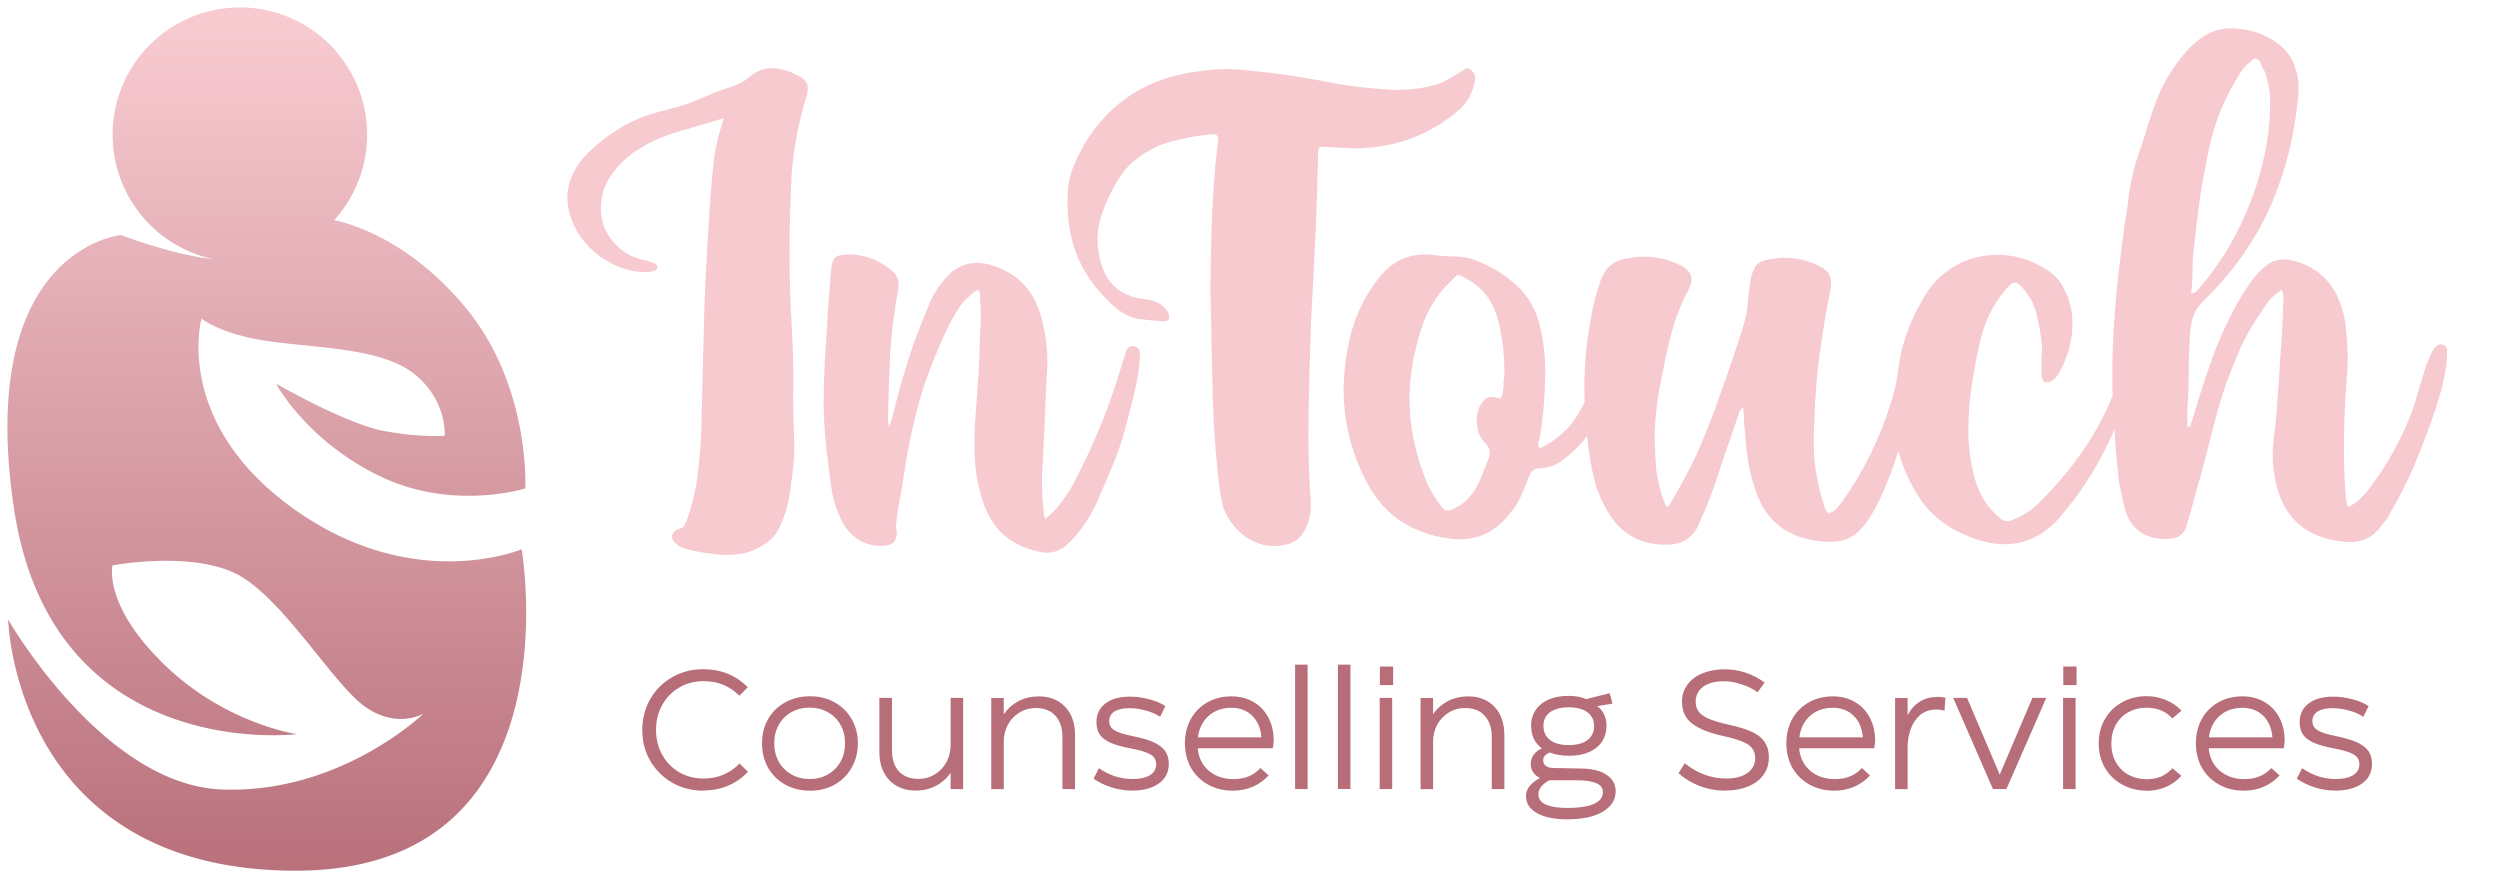 <?xml version="1.0" encoding="UTF-8" standalone="no"?>
<svg
   xmlns:dc="http://purl.org/dc/elements/1.1/"
   xmlns:cc="http://creativecommons.org/ns#"
   xmlns:rdf="http://www.w3.org/1999/02/22-rdf-syntax-ns#"
   xmlns:svg="http://www.w3.org/2000/svg"
   xmlns="http://www.w3.org/2000/svg"
   xmlns:xlink="http://www.w3.org/1999/xlink"
   xmlns:sodipodi="http://sodipodi.sourceforge.net/DTD/sodipodi-0.dtd"
   xmlns:inkscape="http://www.inkscape.org/namespaces/inkscape"
   width="201.2mm"
   height="70.674mm"
   viewBox="0 0 201.2 70.674"
   version="1.1"
   id="svg8098"
   inkscape:version="1.0.1 (0767f8302a, 2020-10-17)"
   sodipodi:docname="side_logo.svg"
   inkscape:export-filename="/home/skate/InTouch/side_logo.png"
   inkscape:export-xdpi="314.20001"
   inkscape:export-ydpi="314.20001">
  <defs
     id="defs8092">
    <linearGradient
       inkscape:collect="always"
       xlink:href="#linearGradient959"
       id="linearGradient3540-4-2-8-3-3-7"
       gradientUnits="userSpaceOnUse"
       gradientTransform="matrix(0.035,0,0,0.035,-2.807,53.183)"
       x1="217.91"
       y1="-1487.537"
       x2="217.91"
       y2="-1023.97" />
    <linearGradient
       inkscape:collect="always"
       id="linearGradient959">
      <stop
         style="stop-color:#f7cad0;stop-opacity:1;"
         offset="0"
         id="stop955" />
      <stop
         style="stop-color:#b76e79;stop-opacity:1"
         offset="1"
         id="stop957" />
    </linearGradient>
  </defs>
  <sodipodi:namedview
     id="base"
     pagecolor="#ffffff"
     bordercolor="#666666"
     borderopacity="1.0"
     inkscape:pageopacity="0.0"
     inkscape:pageshadow="2"
     inkscape:zoom="0.85704853"
     inkscape:cx="264.60435"
     inkscape:cy="225.32146"
     inkscape:document-units="mm"
     inkscape:current-layer="g3551-9-7-8-6-6-3"
     inkscape:document-rotation="0"
     showgrid="false"
     fit-margin-top="0.6"
     fit-margin-left="1"
     fit-margin-right="0.6"
     fit-margin-bottom="0.6"
     lock-margins="true"
     inkscape:window-width="1848"
     inkscape:window-height="1016"
     inkscape:window-x="72"
     inkscape:window-y="27"
     inkscape:window-maximized="1" />
  <g
     inkscape:label="Layer 1"
     inkscape:groupmode="layer"
     id="layer1"
     transform="translate(0.071,0.071)">
    <g
       id="g8691"
       transform="matrix(4.289,0,0,4.289,-1.79,-2.332)">
      <g
         id="g3551-9-7-8-6-6-3"
         style="fill:#f7cad0;fill-opacity:1;stroke:none;stroke-opacity:1"
         transform="matrix(1.793,0,0,1.793,-3268.956,-1104.548)">
        <g
           aria-label="InTouch"
           id="text1208-5-0-6-6-9-2-6-3-2-4-8-6-3-8-3-7-4-4-3-3-5"
           style="font-size:7.648px;line-height:1.25;font-family:sans-serif;letter-spacing:0px;fill:#f7cad0;fill-opacity:1;stroke:none;stroke-width:0.097;stroke-opacity:1">
          <path
             d="m 1830.976,617.564 q -0.252,0.076 -0.489,0.145 -0.237,0.069 -0.444,0.206 -0.168,0.115 -0.275,0.291 -0.069,0.122 -0.077,0.26 -0.01,0.13 0.038,0.252 0.054,0.115 0.153,0.206 0.099,0.084 0.237,0.122 0.061,0.008 0.13,0.038 0.031,0.008 0.031,0.046 -0.015,0.031 -0.031,0.031 -0.038,0.015 -0.107,0.015 -0.245,-0.008 -0.467,-0.168 -0.222,-0.168 -0.298,-0.398 -0.069,-0.199 -0.015,-0.375 0.053,-0.176 0.206,-0.321 0.161,-0.153 0.344,-0.26 0.183,-0.107 0.405,-0.161 0.153,-0.038 0.291,-0.084 0.138,-0.053 0.275,-0.115 0.046,-0.015 0.092,-0.031 0.046,-0.015 0.084,-0.031 0.092,-0.023 0.176,-0.092 0.122,-0.107 0.26,-0.099 0.138,0.008 0.283,0.092 0.061,0.038 0.069,0.076 0.015,0.038 0,0.107 -0.13,0.413 -0.161,0.826 -0.023,0.413 -0.023,0.834 0,0.39 0.023,0.765 0.023,0.375 0.015,0.757 0,0.206 0.01,0.413 0.01,0.206 -0.023,0.413 -0.015,0.13 -0.038,0.252 -0.023,0.115 -0.077,0.237 -0.053,0.13 -0.145,0.191 -0.092,0.069 -0.214,0.107 -0.168,0.038 -0.337,0.015 -0.161,-0.015 -0.321,-0.061 -0.038,-0.008 -0.076,-0.046 -0.053,-0.038 -0.046,-0.084 0.01,-0.053 0.069,-0.069 0.046,-0.015 0.053,-0.031 0.015,-0.023 0.031,-0.061 0.084,-0.237 0.115,-0.482 0.031,-0.245 0.038,-0.497 0.015,-0.619 0.031,-1.231 0.023,-0.612 0.069,-1.231 0.015,-0.191 0.038,-0.382 0.031,-0.191 0.099,-0.39 z"
             style="font-style:normal;font-variant:normal;font-weight:normal;font-stretch:normal;font-size:7.648px;font-family:'Hello Valentica';-inkscape-font-specification:'Hello Valentica';fill:#f7cad0;fill-opacity:1;stroke:none;stroke-width:0.097;stroke-opacity:1"
             id="path1586" />
          <path
             d="m 1834.334,621.763 q 0.122,-0.099 0.199,-0.214 0.084,-0.115 0.145,-0.245 0.283,-0.551 0.459,-1.147 0.015,-0.038 0.023,-0.076 0.015,-0.046 0.031,-0.092 0.023,-0.046 0.077,-0.038 0.061,0.015 0.061,0.069 0,0.161 -0.038,0.337 -0.053,0.229 -0.115,0.459 -0.061,0.222 -0.153,0.436 -0.061,0.145 -0.122,0.283 -0.053,0.13 -0.138,0.26 -0.038,0.061 -0.084,0.115 -0.038,0.046 -0.084,0.092 -0.145,0.153 -0.352,0.092 -0.39,-0.092 -0.535,-0.459 -0.099,-0.268 -0.107,-0.528 -0.01,-0.222 0.01,-0.444 0.015,-0.229 0.031,-0.451 0.01,-0.191 0.015,-0.382 0.015,-0.191 0,-0.382 0,-0.015 0,-0.038 0,-0.023 -0.015,-0.046 -0.038,0.008 -0.061,0.031 -0.023,0.023 -0.053,0.046 -0.061,0.053 -0.1,0.122 -0.038,0.061 -0.077,0.13 -0.191,0.382 -0.314,0.78 -0.115,0.398 -0.176,0.818 -0.015,0.115 -0.038,0.229 -0.023,0.115 -0.038,0.229 0,0.038 -0.01,0.069 0,0.031 0.01,0.069 0.01,0.145 -0.138,0.153 -0.145,0.008 -0.268,-0.069 -0.115,-0.076 -0.176,-0.206 -0.061,-0.13 -0.092,-0.268 -0.023,-0.138 -0.038,-0.275 -0.046,-0.321 -0.053,-0.642 0,-0.321 0.023,-0.642 0.015,-0.199 0.023,-0.382 0.015,-0.191 0.031,-0.39 0.01,-0.107 0.038,-0.138 0.038,-0.038 0.145,-0.038 0.245,0 0.444,0.161 0.099,0.076 0.077,0.199 -0.061,0.329 -0.084,0.658 -0.015,0.329 -0.023,0.658 0,0.031 0,0.061 0,0.031 0.015,0.069 0.038,-0.122 0.061,-0.229 0.031,-0.115 0.061,-0.229 0.061,-0.206 0.13,-0.413 0.076,-0.206 0.161,-0.405 0.053,-0.145 0.176,-0.283 0.184,-0.214 0.467,-0.138 0.421,0.122 0.535,0.558 0.069,0.268 0.061,0.505 -0.015,0.245 -0.023,0.489 -0.01,0.245 -0.023,0.489 -0.023,0.283 0.01,0.543 0,0.015 0,0.038 0.01,0.015 0.015,0.046 z"
             style="font-style:normal;font-variant:normal;font-weight:normal;font-stretch:normal;font-size:7.648px;font-family:'Hello Valentica';-inkscape-font-specification:'Hello Valentica';fill:#f7cad0;fill-opacity:1;stroke:none;stroke-width:0.097;stroke-opacity:1"
             id="path1588" />
          <path
             d="m 1836.067,619.415 q 0,-0.222 0.01,-0.604 0.01,-0.382 0.046,-0.795 0.01,-0.053 0.01,-0.107 0.01,-0.053 0.015,-0.107 0.01,-0.076 -0.061,-0.069 -0.069,0.008 -0.138,0.015 -0.061,0.008 -0.13,0.023 -0.107,0.023 -0.214,0.053 -0.099,0.031 -0.199,0.092 -0.191,0.107 -0.298,0.283 -0.107,0.168 -0.176,0.367 -0.084,0.252 -0.015,0.489 0.038,0.176 0.161,0.283 0.13,0.107 0.314,0.122 0.153,0.015 0.23,0.13 0.046,0.107 -0.054,0.099 -0.13,-0.008 -0.252,-0.023 -0.122,-0.023 -0.237,-0.115 -0.275,-0.237 -0.398,-0.528 -0.122,-0.291 -0.107,-0.642 0,-0.153 0.053,-0.291 0.054,-0.138 0.13,-0.268 0.405,-0.658 1.201,-0.75 0.252,-0.038 0.497,-0.008 0.252,0.023 0.497,0.061 0.237,0.038 0.467,0.084 0.237,0.038 0.474,0.053 0.275,0.023 0.528,-0.046 0.076,-0.023 0.138,-0.061 0.069,-0.038 0.13,-0.076 0.023,-0.015 0.046,-0.031 0.031,-0.015 0.061,0.015 0.061,0.046 0.038,0.122 -0.038,0.176 -0.153,0.283 -0.359,0.314 -0.826,0.39 -0.145,0.023 -0.283,0.023 -0.138,-0.008 -0.283,-0.015 -0.069,-0.008 -0.084,0.008 -0.01,0.008 -0.01,0.076 -0.01,0.451 -0.031,0.902 -0.023,0.444 -0.046,0.895 -0.015,0.459 -0.023,0.918 -0.01,0.459 0.023,0.918 0.01,0.161 -0.069,0.306 -0.069,0.115 -0.191,0.138 -0.168,0.038 -0.314,-0.023 -0.145,-0.061 -0.245,-0.191 -0.069,-0.092 -0.1,-0.184 -0.023,-0.099 -0.038,-0.206 -0.053,-0.444 -0.069,-0.91 -0.01,-0.467 -0.023,-1.101 z"
             style="font-style:normal;font-variant:normal;font-weight:normal;font-stretch:normal;font-size:7.648px;font-family:'Hello Valentica';-inkscape-font-specification:'Hello Valentica';fill:#f7cad0;fill-opacity:1;stroke:none;stroke-width:0.097;stroke-opacity:1"
             id="path1590" />
          <path
             d="m 1839.511,621.021 q 0.206,-0.099 0.337,-0.26 0.161,-0.214 0.229,-0.489 0.015,-0.038 0.023,-0.076 0.01,-0.046 0.023,-0.092 0.01,-0.031 0.015,-0.046 0.01,-0.023 0.046,-0.015 0.038,0.008 0.069,0.023 0.031,0.015 0.031,0.053 0,0.031 0,0.061 0.01,0.023 0,0.053 -0.046,0.275 -0.176,0.505 -0.122,0.229 -0.344,0.398 -0.115,0.092 -0.26,0.092 -0.061,0 -0.099,0.076 -0.038,0.107 -0.084,0.206 -0.038,0.099 -0.115,0.184 -0.245,0.329 -0.65,0.268 -0.275,-0.038 -0.489,-0.176 -0.214,-0.138 -0.352,-0.39 -0.268,-0.497 -0.252,-1.048 0.01,-0.291 0.084,-0.558 0.077,-0.275 0.252,-0.512 0.107,-0.153 0.252,-0.229 0.153,-0.076 0.352,-0.053 0.107,0.015 0.206,0.015 0.107,0 0.206,0.031 0.275,0.099 0.459,0.275 0.191,0.168 0.252,0.467 0.046,0.206 0.046,0.413 0,0.184 -0.015,0.367 -0.015,0.184 -0.046,0.359 -0.01,0.023 -0.015,0.046 0,0.023 0.015,0.053 z m -0.367,-0.803 q 0,-0.298 -0.069,-0.551 -0.084,-0.306 -0.352,-0.436 -0.023,-0.015 -0.053,-0.023 -0.023,-0.008 -0.046,0.023 -0.038,0.038 -0.077,0.076 -0.038,0.038 -0.069,0.076 -0.099,0.13 -0.161,0.268 -0.054,0.138 -0.092,0.291 -0.191,0.727 0.115,1.453 0.031,0.061 0.061,0.115 0.031,0.046 0.069,0.099 0.038,0.053 0.061,0.061 0.031,0.008 0.092,-0.023 0.084,-0.038 0.138,-0.099 0.061,-0.061 0.099,-0.138 0.038,-0.069 0.061,-0.138 0.031,-0.076 0.061,-0.153 0.023,-0.084 -0.023,-0.138 -0.092,-0.092 -0.099,-0.191 -0.023,-0.153 0.053,-0.252 0.031,-0.046 0.076,-0.053 0.046,-0.008 0.092,0.008 0.031,0.008 0.031,-0.008 0.01,-0.023 0.015,-0.046 0.01,-0.061 0.01,-0.122 0.01,-0.061 0.01,-0.099 z"
             style="font-style:normal;font-variant:normal;font-weight:normal;font-stretch:normal;font-size:7.648px;font-family:'Hello Valentica';-inkscape-font-specification:'Hello Valentica';fill:#f7cad0;fill-opacity:1;stroke:none;stroke-width:0.097;stroke-opacity:1"
             id="path1592" />
          <path
             d="m 1840.858,621.633 q 0.168,-0.275 0.298,-0.551 0.145,-0.329 0.26,-0.665 0.122,-0.337 0.23,-0.681 0.038,-0.122 0.046,-0.245 0.01,-0.122 0.031,-0.245 0.023,-0.107 0.061,-0.145 0.038,-0.046 0.145,-0.061 0.268,-0.053 0.52,0.076 0.084,0.046 0.099,0.099 0.023,0.046 0.01,0.138 -0.069,0.344 -0.115,0.688 -0.046,0.337 -0.054,0.681 -0.015,0.214 0,0.428 0.023,0.206 0.084,0.413 0.015,0.038 0.023,0.076 0.01,0.031 0.038,0.061 0.054,-0.015 0.084,-0.046 0.031,-0.038 0.061,-0.076 0.337,-0.474 0.512,-1.04 0.038,-0.13 0.069,-0.26 0.038,-0.13 0.107,-0.252 0.01,-0.015 0.01,-0.023 0,-0.008 0.01,-0.023 0.031,-0.061 0.092,-0.053 0.038,0.015 0.038,0.038 0,0.023 0,0.046 0.015,0.107 -0.01,0.206 -0.023,0.092 -0.053,0.191 -0.092,0.298 -0.176,0.597 -0.084,0.298 -0.222,0.581 -0.015,0.031 -0.031,0.061 -0.015,0.023 -0.031,0.053 -0.115,0.199 -0.245,0.26 -0.13,0.061 -0.367,0.023 -0.482,-0.084 -0.62,-0.558 -0.046,-0.138 -0.069,-0.283 -0.023,-0.145 -0.031,-0.298 -0.01,-0.061 -0.01,-0.122 0,-0.061 -0.01,-0.13 -0.038,0.031 -0.046,0.061 0,0.023 -0.015,0.053 -0.084,0.245 -0.168,0.489 -0.076,0.245 -0.176,0.489 -0.015,0.031 -0.031,0.061 -0.01,0.031 -0.023,0.061 -0.092,0.222 -0.344,0.222 -0.421,0 -0.62,-0.359 -0.076,-0.13 -0.122,-0.275 -0.038,-0.145 -0.061,-0.298 -0.061,-0.405 -0.054,-0.803 0.01,-0.398 0.1,-0.795 0.015,-0.061 0.031,-0.115 0.023,-0.061 0.038,-0.122 0.077,-0.206 0.283,-0.229 0.306,-0.061 0.574,0.084 0.145,0.084 0.069,0.229 -0.107,0.199 -0.168,0.413 -0.061,0.206 -0.1,0.428 -0.038,0.168 -0.061,0.329 -0.023,0.161 -0.031,0.337 0,0.191 0.015,0.382 0.023,0.184 0.092,0.367 0,0.008 0.031,0.031 z"
             style="font-style:normal;font-variant:normal;font-weight:normal;font-stretch:normal;font-size:7.648px;font-family:'Hello Valentica';-inkscape-font-specification:'Hello Valentica';fill:#f7cad0;fill-opacity:1;stroke:none;stroke-width:0.097;stroke-opacity:1"
             id="path1594" />
          <path
             d="m 1843.227,620.638 q 0.01,-0.329 0.069,-0.619 0.069,-0.291 0.222,-0.551 0.107,-0.199 0.275,-0.314 0.168,-0.122 0.398,-0.153 0.321,-0.038 0.612,0.138 0.138,0.084 0.199,0.214 0.069,0.13 0.084,0.283 0.023,0.291 -0.122,0.566 -0.031,0.069 -0.084,0.107 -0.046,0.031 -0.084,0.015 -0.031,-0.023 -0.031,-0.076 0,-0.084 0,-0.176 0.01,-0.092 0,-0.176 -0.015,-0.13 -0.046,-0.252 -0.023,-0.13 -0.1,-0.237 -0.092,-0.13 -0.138,-0.122 -0.038,0 -0.13,0.122 -0.145,0.184 -0.214,0.436 -0.061,0.245 -0.099,0.497 -0.038,0.245 -0.038,0.497 0,0.252 0.069,0.505 0.069,0.245 0.252,0.398 0.069,0.069 0.153,0.023 0.138,-0.053 0.252,-0.161 0.329,-0.321 0.558,-0.688 0.23,-0.367 0.344,-0.811 0.015,-0.038 0.015,-0.061 0.01,-0.031 0.023,-0.061 0.023,-0.069 0.084,-0.061 0.061,0.008 0.061,0.084 -0.01,0.031 -0.01,0.053 0,0.023 -0.01,0.053 -0.13,0.444 -0.329,0.857 -0.191,0.405 -0.497,0.765 -0.405,0.474 -1.04,0.176 -0.245,-0.115 -0.398,-0.314 -0.145,-0.199 -0.229,-0.444 -0.046,-0.138 -0.069,-0.268 -0.015,-0.138 -0.01,-0.245 z"
             style="font-style:normal;font-variant:normal;font-weight:normal;font-stretch:normal;font-size:7.648px;font-family:'Hello Valentica';-inkscape-font-specification:'Hello Valentica';fill:#f7cad0;fill-opacity:1;stroke:none;stroke-width:0.097;stroke-opacity:1"
             id="path1596" />
          <path
             d="m 1847.28,619.361 q -0.061,0.038 -0.115,0.092 -0.046,0.053 -0.084,0.115 -0.13,0.184 -0.222,0.375 -0.084,0.191 -0.161,0.398 -0.084,0.245 -0.145,0.497 -0.061,0.245 -0.13,0.497 -0.038,0.122 -0.069,0.245 -0.031,0.122 -0.069,0.245 -0.038,0.13 -0.161,0.138 -0.176,0.023 -0.314,-0.061 -0.138,-0.092 -0.176,-0.268 -0.038,-0.145 -0.061,-0.291 -0.015,-0.153 -0.031,-0.306 -0.015,-0.268 -0.031,-0.535 -0.01,-0.268 0,-0.535 0.015,-0.344 0.046,-0.665 0.038,-0.329 0.084,-0.665 0.015,-0.069 0.023,-0.138 0.01,-0.069 0.015,-0.138 0.038,-0.237 0.099,-0.413 0.038,-0.107 0.069,-0.206 0.03,-0.107 0.069,-0.214 0.122,-0.398 0.382,-0.681 0.222,-0.237 0.474,-0.222 0.26,0.008 0.459,0.153 0.138,0.099 0.184,0.245 0.053,0.138 0.038,0.291 -0.053,0.627 -0.291,1.17 -0.237,0.535 -0.688,0.979 -0.084,0.076 -0.115,0.161 -0.031,0.076 -0.038,0.184 -0.015,0.199 -0.015,0.405 0,0.199 -0.015,0.398 v 0.184 q 0.038,0 0.038,-0.023 0,-0.023 0.01,-0.038 0.046,-0.153 0.092,-0.298 0.046,-0.145 0.099,-0.298 0.077,-0.222 0.176,-0.428 0.1,-0.214 0.237,-0.413 0.077,-0.115 0.176,-0.191 0.092,-0.076 0.23,-0.061 0.337,0.061 0.497,0.352 0.099,0.206 0.107,0.398 0.023,0.184 0.015,0.367 -0.01,0.176 -0.023,0.352 -0.015,0.268 -0.015,0.528 0,0.26 0.023,0.528 0.01,0.015 0.01,0.031 0,0.015 0.015,0.031 0.076,-0.038 0.13,-0.092 0.054,-0.053 0.099,-0.115 0.168,-0.222 0.291,-0.467 0.13,-0.245 0.206,-0.52 0.031,-0.107 0.061,-0.206 0.031,-0.099 0.076,-0.199 0.061,-0.122 0.122,-0.099 0.053,0.023 0.046,0.069 0,0.038 0,0.076 -0.015,0.153 -0.054,0.306 -0.038,0.145 -0.092,0.298 -0.092,0.268 -0.199,0.52 -0.107,0.252 -0.252,0.497 -0.015,0.038 -0.038,0.069 -0.023,0.023 -0.046,0.053 -0.138,0.199 -0.382,0.176 -0.62,-0.053 -0.734,-0.65 -0.038,-0.184 -0.023,-0.367 0.023,-0.184 0.038,-0.367 0.023,-0.283 0.038,-0.558 0.023,-0.283 0.031,-0.574 0,-0.031 0,-0.053 0,-0.031 -0.015,-0.061 z m -0.948,0.038 q 0.038,-0.008 0.046,-0.015 0.015,-0.015 0.031,-0.031 0.314,-0.367 0.489,-0.78 0.184,-0.413 0.245,-0.887 0.015,-0.153 0.015,-0.298 0,-0.153 -0.054,-0.306 -0.015,-0.031 -0.031,-0.053 -0.01,-0.031 -0.023,-0.061 -0.038,-0.046 -0.076,-0.015 -0.038,0.031 -0.069,0.061 -0.031,0.031 -0.054,0.069 -0.222,0.344 -0.314,0.719 -0.061,0.268 -0.107,0.551 -0.038,0.275 -0.069,0.558 -0.015,0.122 -0.015,0.245 0,0.115 -0.015,0.245 z"
             style="font-style:normal;font-variant:normal;font-weight:normal;font-stretch:normal;font-size:7.648px;font-family:'Hello Valentica';-inkscape-font-specification:'Hello Valentica';fill:#f7cad0;fill-opacity:1;stroke:none;stroke-width:0.097;stroke-opacity:1"
             id="path1598" />
        </g>
        <g
           aria-label="Counselling Services"
           id="text1208-0-8-0-0-3-4-75-9-0-8-6-0-55-3-8-6-8-25-2-0-0-1"
           style="font-size:1.764px;line-height:1.25;font-family:sans-serif;letter-spacing:0px;fill:#b76e79;fill-opacity:1;stroke:none;stroke-width:0.097;stroke-opacity:1">
          <path
             d="m 1830.761,624.602 q -0.178,0 -0.325,-0.083 -0.146,-0.085 -0.231,-0.229 -0.083,-0.145 -0.083,-0.323 0,-0.178 0.083,-0.323 0.083,-0.145 0.228,-0.228 0.146,-0.085 0.325,-0.085 0.282,0 0.468,0.189 l -0.088,0.088 q -0.074,-0.074 -0.166,-0.113 -0.09,-0.039 -0.21,-0.039 -0.139,0 -0.254,0.067 -0.113,0.067 -0.178,0.183 -0.064,0.116 -0.064,0.258 0,0.146 0.065,0.263 0.065,0.116 0.178,0.183 0.115,0.065 0.252,0.065 0.226,0 0.379,-0.157 l 0.088,0.086 q -0.086,0.093 -0.206,0.145 -0.12,0.051 -0.261,0.051 z"
             style="font-style:normal;font-variant:normal;font-weight:normal;font-stretch:normal;font-size:1.764px;font-family:Eastman;-inkscape-font-specification:Eastman;fill:#b76e79;fill-opacity:1;stroke:none;stroke-width:0.097;stroke-opacity:1"
             id="path1601" />
          <path
             d="m 1831.875,624.602 q -0.145,0 -0.259,-0.064 -0.113,-0.064 -0.178,-0.176 -0.063,-0.113 -0.063,-0.256 0,-0.141 0.063,-0.252 0.065,-0.113 0.18,-0.176 0.115,-0.064 0.258,-0.064 0.145,0 0.259,0.064 0.115,0.064 0.178,0.175 0.065,0.111 0.065,0.252 0,0.143 -0.065,0.256 -0.063,0.113 -0.178,0.178 -0.115,0.064 -0.259,0.064 z m 0,-0.122 q 0.106,0 0.189,-0.048 0.085,-0.048 0.132,-0.132 0.048,-0.085 0.048,-0.194 0,-0.109 -0.048,-0.194 -0.048,-0.085 -0.132,-0.131 -0.085,-0.048 -0.191,-0.048 -0.106,0 -0.191,0.048 -0.083,0.046 -0.131,0.131 -0.048,0.085 -0.048,0.194 0,0.109 0.048,0.194 0.048,0.085 0.132,0.132 0.085,0.048 0.191,0.048 z"
             style="font-style:normal;font-variant:normal;font-weight:normal;font-stretch:normal;font-size:1.764px;font-family:Eastman;-inkscape-font-specification:Eastman;fill:#b76e79;fill-opacity:1;stroke:none;stroke-width:0.097;stroke-opacity:1"
             id="path1603" />
          <path
             d="m 1833.349,623.631 h 0.131 v 0.954 h -0.131 v -0.171 q -0.056,0.085 -0.152,0.136 -0.093,0.051 -0.213,0.051 -0.173,0 -0.277,-0.109 -0.104,-0.109 -0.104,-0.298 v -0.563 h 0.132 v 0.545 q 0,0.143 0.072,0.224 0.074,0.079 0.206,0.079 0.092,0 0.168,-0.046 0.078,-0.046 0.122,-0.127 0.046,-0.081 0.046,-0.182 z"
             style="font-style:normal;font-variant:normal;font-weight:normal;font-stretch:normal;font-size:1.764px;font-family:Eastman;-inkscape-font-specification:Eastman;fill:#b76e79;fill-opacity:1;stroke:none;stroke-width:0.097;stroke-opacity:1"
             id="path1605" />
          <path
             d="m 1834.27,623.615 q 0.173,0 0.277,0.109 0.104,0.109 0.104,0.298 v 0.563 h -0.132 v -0.545 q 0,-0.143 -0.074,-0.222 -0.072,-0.081 -0.205,-0.081 -0.092,0 -0.169,0.046 -0.076,0.046 -0.122,0.127 -0.044,0.081 -0.044,0.182 v 0.494 h -0.131 v -0.954 h 0.131 v 0.171 q 0.057,-0.085 0.15,-0.136 0.095,-0.051 0.215,-0.051 z"
             style="font-style:normal;font-variant:normal;font-weight:normal;font-stretch:normal;font-size:1.764px;font-family:Eastman;-inkscape-font-specification:Eastman;fill:#b76e79;fill-opacity:1;stroke:none;stroke-width:0.097;stroke-opacity:1"
             id="path1607" />
          <path
             d="m 1835.244,624.601 q -0.109,0 -0.217,-0.035 -0.106,-0.035 -0.182,-0.09 l 0.056,-0.109 q 0.079,0.055 0.169,0.085 0.09,0.028 0.18,0.028 0.118,0 0.183,-0.039 0.067,-0.041 0.067,-0.116 0,-0.067 -0.06,-0.102 -0.058,-0.035 -0.21,-0.064 -0.134,-0.025 -0.212,-0.06 -0.078,-0.037 -0.111,-0.088 -0.032,-0.051 -0.032,-0.125 0,-0.125 0.093,-0.196 0.093,-0.072 0.259,-0.072 0.097,0 0.201,0.028 0.104,0.026 0.168,0.072 l -0.055,0.111 q -0.062,-0.042 -0.148,-0.065 -0.086,-0.025 -0.175,-0.025 -0.099,0 -0.155,0.035 -0.055,0.035 -0.055,0.101 0,0.06 0.055,0.095 0.055,0.035 0.203,0.064 0.139,0.028 0.219,0.067 0.079,0.039 0.113,0.092 0.034,0.053 0.034,0.129 0,0.132 -0.106,0.206 -0.104,0.074 -0.284,0.074 z"
             style="font-style:normal;font-variant:normal;font-weight:normal;font-stretch:normal;font-size:1.764px;font-family:Eastman;-inkscape-font-specification:Eastman;fill:#b76e79;fill-opacity:1;stroke:none;stroke-width:0.097;stroke-opacity:1"
             id="path1609" />
          <path
             d="m 1835.935,624.158 q 0.012,0.145 0.115,0.235 0.104,0.088 0.259,0.088 0.178,0 0.282,-0.116 l 0.086,0.078 q -0.071,0.076 -0.166,0.118 -0.093,0.041 -0.21,0.041 -0.145,0 -0.259,-0.064 -0.113,-0.064 -0.178,-0.175 -0.063,-0.113 -0.063,-0.256 0,-0.141 0.06,-0.252 0.062,-0.113 0.173,-0.176 0.111,-0.064 0.254,-0.064 0.129,0 0.229,0.058 0.101,0.058 0.157,0.164 0.056,0.106 0.056,0.242 0,0.032 -0.01,0.079 z m 0.353,-0.423 q -0.145,0 -0.24,0.085 -0.094,0.085 -0.111,0.224 h 0.665 q -0.014,-0.148 -0.099,-0.228 -0.083,-0.081 -0.215,-0.081 z"
             style="font-style:normal;font-variant:normal;font-weight:normal;font-stretch:normal;font-size:1.764px;font-family:Eastman;-inkscape-font-specification:Eastman;fill:#b76e79;fill-opacity:1;stroke:none;stroke-width:0.097;stroke-opacity:1"
             id="path1611" />
          <path
             d="m 1837.085,624.585 h -0.131 v -1.302 h 0.131 z"
             style="font-style:normal;font-variant:normal;font-weight:normal;font-stretch:normal;font-size:1.764px;font-family:Eastman;-inkscape-font-specification:Eastman;fill:#b76e79;fill-opacity:1;stroke:none;stroke-width:0.097;stroke-opacity:1"
             id="path1613" />
          <path
             d="m 1837.533,624.585 h -0.131 v -1.302 h 0.131 z"
             style="font-style:normal;font-variant:normal;font-weight:normal;font-stretch:normal;font-size:1.764px;font-family:Eastman;-inkscape-font-specification:Eastman;fill:#b76e79;fill-opacity:1;stroke:none;stroke-width:0.097;stroke-opacity:1"
             id="path1615" />
          <path
             d="m 1837.97,624.585 h -0.131 v -0.954 h 0.131 z m 0.01,-1.088 h -0.139 v -0.194 h 0.139 z"
             style="font-style:normal;font-variant:normal;font-weight:normal;font-stretch:normal;font-size:1.764px;font-family:Eastman;-inkscape-font-specification:Eastman;fill:#b76e79;fill-opacity:1;stroke:none;stroke-width:0.097;stroke-opacity:1"
             id="path1617" />
          <path
             d="m 1838.763,623.615 q 0.173,0 0.277,0.109 0.104,0.109 0.104,0.298 v 0.563 h -0.132 v -0.545 q 0,-0.143 -0.074,-0.222 -0.072,-0.081 -0.205,-0.081 -0.092,0 -0.169,0.046 -0.076,0.046 -0.122,0.127 -0.044,0.081 -0.044,0.182 v 0.494 h -0.131 v -0.954 h 0.131 v 0.171 q 0.056,-0.085 0.15,-0.136 0.095,-0.051 0.215,-0.051 z"
             style="font-style:normal;font-variant:normal;font-weight:normal;font-stretch:normal;font-size:1.764px;font-family:Eastman;-inkscape-font-specification:Eastman;fill:#b76e79;fill-opacity:1;stroke:none;stroke-width:0.097;stroke-opacity:1"
             id="path1619" />
          <path
             d="m 1839.933,624.37 q 0.182,0 0.279,0.065 0.097,0.064 0.097,0.173 0,0.134 -0.134,0.213 -0.132,0.081 -0.372,0.081 -0.203,0 -0.318,-0.065 -0.115,-0.065 -0.115,-0.18 0,-0.058 0.041,-0.106 0.041,-0.048 0.106,-0.081 -0.046,-0.023 -0.072,-0.06 -0.025,-0.039 -0.025,-0.085 0,-0.058 0.032,-0.101 0.032,-0.042 0.085,-0.064 -0.055,-0.041 -0.085,-0.101 -0.028,-0.062 -0.028,-0.136 0,-0.143 0.106,-0.228 0.106,-0.085 0.287,-0.085 0.109,0 0.182,0.034 l 0.247,-0.062 0.03,0.109 -0.161,0.026 q 0.048,0.034 0.072,0.086 0.026,0.053 0.026,0.118 0,0.146 -0.106,0.231 -0.106,0.085 -0.287,0.085 -0.111,0 -0.201,-0.034 -0.037,0.016 -0.053,0.035 -0.016,0.019 -0.016,0.046 0,0.039 0.03,0.06 0.03,0.021 0.079,0.021 z m -0.115,-0.64 q -0.125,0 -0.196,0.051 -0.069,0.051 -0.069,0.143 0,0.095 0.069,0.148 0.071,0.053 0.196,0.053 0.125,0 0.194,-0.051 0.071,-0.053 0.071,-0.148 0,-0.093 -0.071,-0.145 -0.069,-0.051 -0.194,-0.051 z m -0.01,1.053 q 0.176,0 0.272,-0.042 0.095,-0.041 0.095,-0.125 0,-0.064 -0.071,-0.093 -0.071,-0.03 -0.208,-0.03 h -0.273 -0.01 q -0.113,0.065 -0.113,0.146 0,0.074 0.079,0.109 0.079,0.035 0.226,0.035 z"
             style="font-style:normal;font-variant:normal;font-weight:normal;font-stretch:normal;font-size:1.764px;font-family:Eastman;-inkscape-font-specification:Eastman;fill:#b76e79;fill-opacity:1;stroke:none;stroke-width:0.097;stroke-opacity:1"
             id="path1621" />
          <path
             d="m 1841.455,624.602 q -0.141,0 -0.268,-0.049 -0.127,-0.049 -0.22,-0.134 l 0.065,-0.104 q 0.092,0.076 0.203,0.118 0.111,0.042 0.229,0.042 0.145,0 0.224,-0.058 0.081,-0.06 0.081,-0.153 0,-0.067 -0.035,-0.109 -0.035,-0.042 -0.106,-0.069 -0.069,-0.028 -0.191,-0.055 -0.222,-0.049 -0.328,-0.131 -0.106,-0.081 -0.106,-0.229 0,-0.104 0.058,-0.18 0.058,-0.078 0.159,-0.118 0.101,-0.041 0.228,-0.041 0.231,0 0.42,0.139 l -0.074,0.101 q -0.074,-0.053 -0.168,-0.083 -0.092,-0.032 -0.187,-0.032 -0.136,0 -0.215,0.058 -0.078,0.058 -0.078,0.157 0,0.064 0.034,0.106 0.034,0.042 0.104,0.072 0.07,0.03 0.192,0.058 0.157,0.034 0.249,0.074 0.094,0.041 0.139,0.106 0.048,0.065 0.048,0.168 0,0.104 -0.058,0.183 -0.058,0.078 -0.162,0.12 -0.102,0.042 -0.236,0.042 z"
             style="font-style:normal;font-variant:normal;font-weight:normal;font-stretch:normal;font-size:1.764px;font-family:Eastman;-inkscape-font-specification:Eastman;fill:#b76e79;fill-opacity:1;stroke:none;stroke-width:0.097;stroke-opacity:1"
             id="path1623" />
          <path
             d="m 1842.229,624.158 q 0.012,0.145 0.115,0.235 0.104,0.088 0.259,0.088 0.178,0 0.282,-0.116 l 0.086,0.078 q -0.071,0.076 -0.166,0.118 -0.094,0.041 -0.21,0.041 -0.145,0 -0.259,-0.064 -0.113,-0.064 -0.178,-0.175 -0.063,-0.113 -0.063,-0.256 0,-0.141 0.06,-0.252 0.062,-0.113 0.173,-0.176 0.111,-0.064 0.254,-0.064 0.129,0 0.229,0.058 0.101,0.058 0.157,0.164 0.056,0.106 0.056,0.242 0,0.032 -0.01,0.079 z m 0.353,-0.423 q -0.145,0 -0.24,0.085 -0.093,0.085 -0.111,0.224 h 0.665 q -0.014,-0.148 -0.099,-0.228 -0.083,-0.081 -0.215,-0.081 z"
             style="font-style:normal;font-variant:normal;font-weight:normal;font-stretch:normal;font-size:1.764px;font-family:Eastman;-inkscape-font-specification:Eastman;fill:#b76e79;fill-opacity:1;stroke:none;stroke-width:0.097;stroke-opacity:1"
             id="path1625" />
          <path
             d="m 1843.67,623.62 q 0.042,0 0.09,0.009 l -0.01,0.136 q -0.042,-0.012 -0.088,-0.012 -0.092,0 -0.161,0.053 -0.067,0.053 -0.102,0.145 -0.035,0.09 -0.035,0.199 v 0.436 h -0.131 v -0.954 h 0.131 v 0.18 q 0.048,-0.092 0.127,-0.141 0.079,-0.049 0.175,-0.049 z"
             style="font-style:normal;font-variant:normal;font-weight:normal;font-stretch:normal;font-size:1.764px;font-family:Eastman;-inkscape-font-specification:Eastman;fill:#b76e79;fill-opacity:1;stroke:none;stroke-width:0.097;stroke-opacity:1"
             id="path1627" />
          <path
             d="m 1844.398,624.585 h -0.141 l -0.416,-0.954 h 0.145 l 0.342,0.803 0.342,-0.803 h 0.145 z"
             style="font-style:normal;font-variant:normal;font-weight:normal;font-stretch:normal;font-size:1.764px;font-family:Eastman;-inkscape-font-specification:Eastman;fill:#b76e79;fill-opacity:1;stroke:none;stroke-width:0.097;stroke-opacity:1"
             id="path1629" />
          <path
             d="m 1845.122,624.585 h -0.131 v -0.954 h 0.131 z m 0.01,-1.088 h -0.139 v -0.194 h 0.139 z"
             style="font-style:normal;font-variant:normal;font-weight:normal;font-stretch:normal;font-size:1.764px;font-family:Eastman;-inkscape-font-specification:Eastman;fill:#b76e79;fill-opacity:1;stroke:none;stroke-width:0.097;stroke-opacity:1"
             id="path1631" />
          <path
             d="m 1845.865,624.602 q -0.141,0 -0.256,-0.064 -0.115,-0.064 -0.18,-0.175 -0.065,-0.113 -0.065,-0.256 0,-0.143 0.065,-0.254 0.065,-0.113 0.18,-0.176 0.115,-0.064 0.256,-0.064 0.106,0 0.199,0.039 0.095,0.037 0.166,0.113 l -0.095,0.081 q -0.056,-0.06 -0.123,-0.086 -0.067,-0.026 -0.148,-0.026 -0.104,0 -0.189,0.046 -0.083,0.046 -0.131,0.131 -0.048,0.085 -0.048,0.196 0,0.113 0.048,0.198 0.048,0.085 0.132,0.131 0.085,0.046 0.191,0.046 0.081,0 0.146,-0.026 0.065,-0.028 0.123,-0.088 l 0.093,0.079 q -0.071,0.078 -0.166,0.118 -0.093,0.039 -0.199,0.039 z"
             style="font-style:normal;font-variant:normal;font-weight:normal;font-stretch:normal;font-size:1.764px;font-family:Eastman;-inkscape-font-specification:Eastman;fill:#b76e79;fill-opacity:1;stroke:none;stroke-width:0.097;stroke-opacity:1"
             id="path1633" />
          <path
             d="m 1846.515,624.158 q 0.012,0.145 0.115,0.235 0.104,0.088 0.259,0.088 0.178,0 0.282,-0.116 l 0.086,0.078 q -0.071,0.076 -0.166,0.118 -0.093,0.041 -0.21,0.041 -0.145,0 -0.259,-0.064 -0.113,-0.064 -0.178,-0.175 -0.063,-0.113 -0.063,-0.256 0,-0.141 0.06,-0.252 0.062,-0.113 0.173,-0.176 0.111,-0.064 0.254,-0.064 0.129,0 0.229,0.058 0.101,0.058 0.157,0.164 0.056,0.106 0.056,0.242 0,0.032 -0.01,0.079 z m 0.353,-0.423 q -0.145,0 -0.24,0.085 -0.093,0.085 -0.111,0.224 h 0.665 q -0.014,-0.148 -0.099,-0.228 -0.083,-0.081 -0.215,-0.081 z"
             style="font-style:normal;font-variant:normal;font-weight:normal;font-stretch:normal;font-size:1.764px;font-family:Eastman;-inkscape-font-specification:Eastman;fill:#b76e79;fill-opacity:1;stroke:none;stroke-width:0.097;stroke-opacity:1"
             id="path1635" />
          <path
             d="m 1847.836,624.601 q -0.109,0 -0.217,-0.035 -0.106,-0.035 -0.182,-0.09 l 0.056,-0.109 q 0.079,0.055 0.169,0.085 0.09,0.028 0.18,0.028 0.118,0 0.183,-0.039 0.067,-0.041 0.067,-0.116 0,-0.067 -0.06,-0.102 -0.058,-0.035 -0.21,-0.064 -0.134,-0.025 -0.212,-0.06 -0.078,-0.037 -0.111,-0.088 -0.032,-0.051 -0.032,-0.125 0,-0.125 0.093,-0.196 0.093,-0.072 0.259,-0.072 0.097,0 0.201,0.028 0.104,0.026 0.168,0.072 l -0.055,0.111 q -0.062,-0.042 -0.148,-0.065 -0.087,-0.025 -0.175,-0.025 -0.099,0 -0.155,0.035 -0.055,0.035 -0.055,0.101 0,0.06 0.055,0.095 0.055,0.035 0.203,0.064 0.139,0.028 0.219,0.067 0.079,0.039 0.113,0.092 0.034,0.053 0.034,0.129 0,0.132 -0.106,0.206 -0.104,0.074 -0.284,0.074 z"
             style="font-style:normal;font-variant:normal;font-weight:normal;font-stretch:normal;font-size:1.764px;font-family:Eastman;-inkscape-font-specification:Eastman;fill:#b76e79;fill-opacity:1;stroke:none;stroke-width:0.097;stroke-opacity:1"
             id="path1637" />
        </g>
      </g>
      <path
         id="path914-6-9-7-1-2-9-6-3-0-35-6-0-0-0-0-5-2-3-2-0-0-4"
         style="fill:url(#linearGradient3540-4-2-8-3-3-7);fill-opacity:1;stroke:none;stroke-width:0.08;paint-order:markers stroke fill;stop-color:#000000"
         d="m 4.886,0.667 a 2.388,2.388 0 0 0 -2.372,2.388 2.388,2.388 0 0 0 1.888,2.335 c -0.782,-0.082 -1.728,-0.453 -1.728,-0.453 0,0 -2.722,0.253 -2.017,5.095 0.705,4.842 5.316,4.271 5.316,4.271 0,0 -1.346,-0.191 -2.496,-1.312 -1.15,-1.121 -0.964,-1.855 -0.964,-1.855 0,0 1.395,-0.264 2.27,0.134 0.875,0.397 1.851,2.077 2.46,2.512 0.609,0.435 1.104,0.136 1.104,0.136 0,0 -1.561,1.512 -3.79,1.423 -2.229,-0.089 -4.003,-3.188 -4.003,-3.188 0,0 0.109,4.712 5.398,4.712 5.288,0 4.237,-6.032 4.237,-6.032 0,0 -2.024,0.86 -4.286,-0.764 -2.262,-1.624 -1.721,-3.564 -1.721,-3.564 0,0 0.349,0.295 1.266,0.426 0.917,0.131 2.123,0.122 2.736,0.621 0.613,0.499 0.562,1.151 0.562,1.151 0,0 -0.431,0.041 -1.137,-0.088 -0.707,-0.129 -2.027,-0.888 -2.027,-0.888 0,0 0.552,1.052 1.928,1.726 1.376,0.674 2.747,0.239 2.747,0.239 0,0 0.104,-1.925 -1.128,-3.403 -1.061,-1.273 -2.171,-1.572 -2.458,-1.631 a 2.388,2.388 0 0 0 0.619,-1.604 2.388,2.388 0 0 0 -2.387,-2.388 2.388,2.388 0 0 0 -0.015,0 z" />
    </g>
  </g>
</svg>
